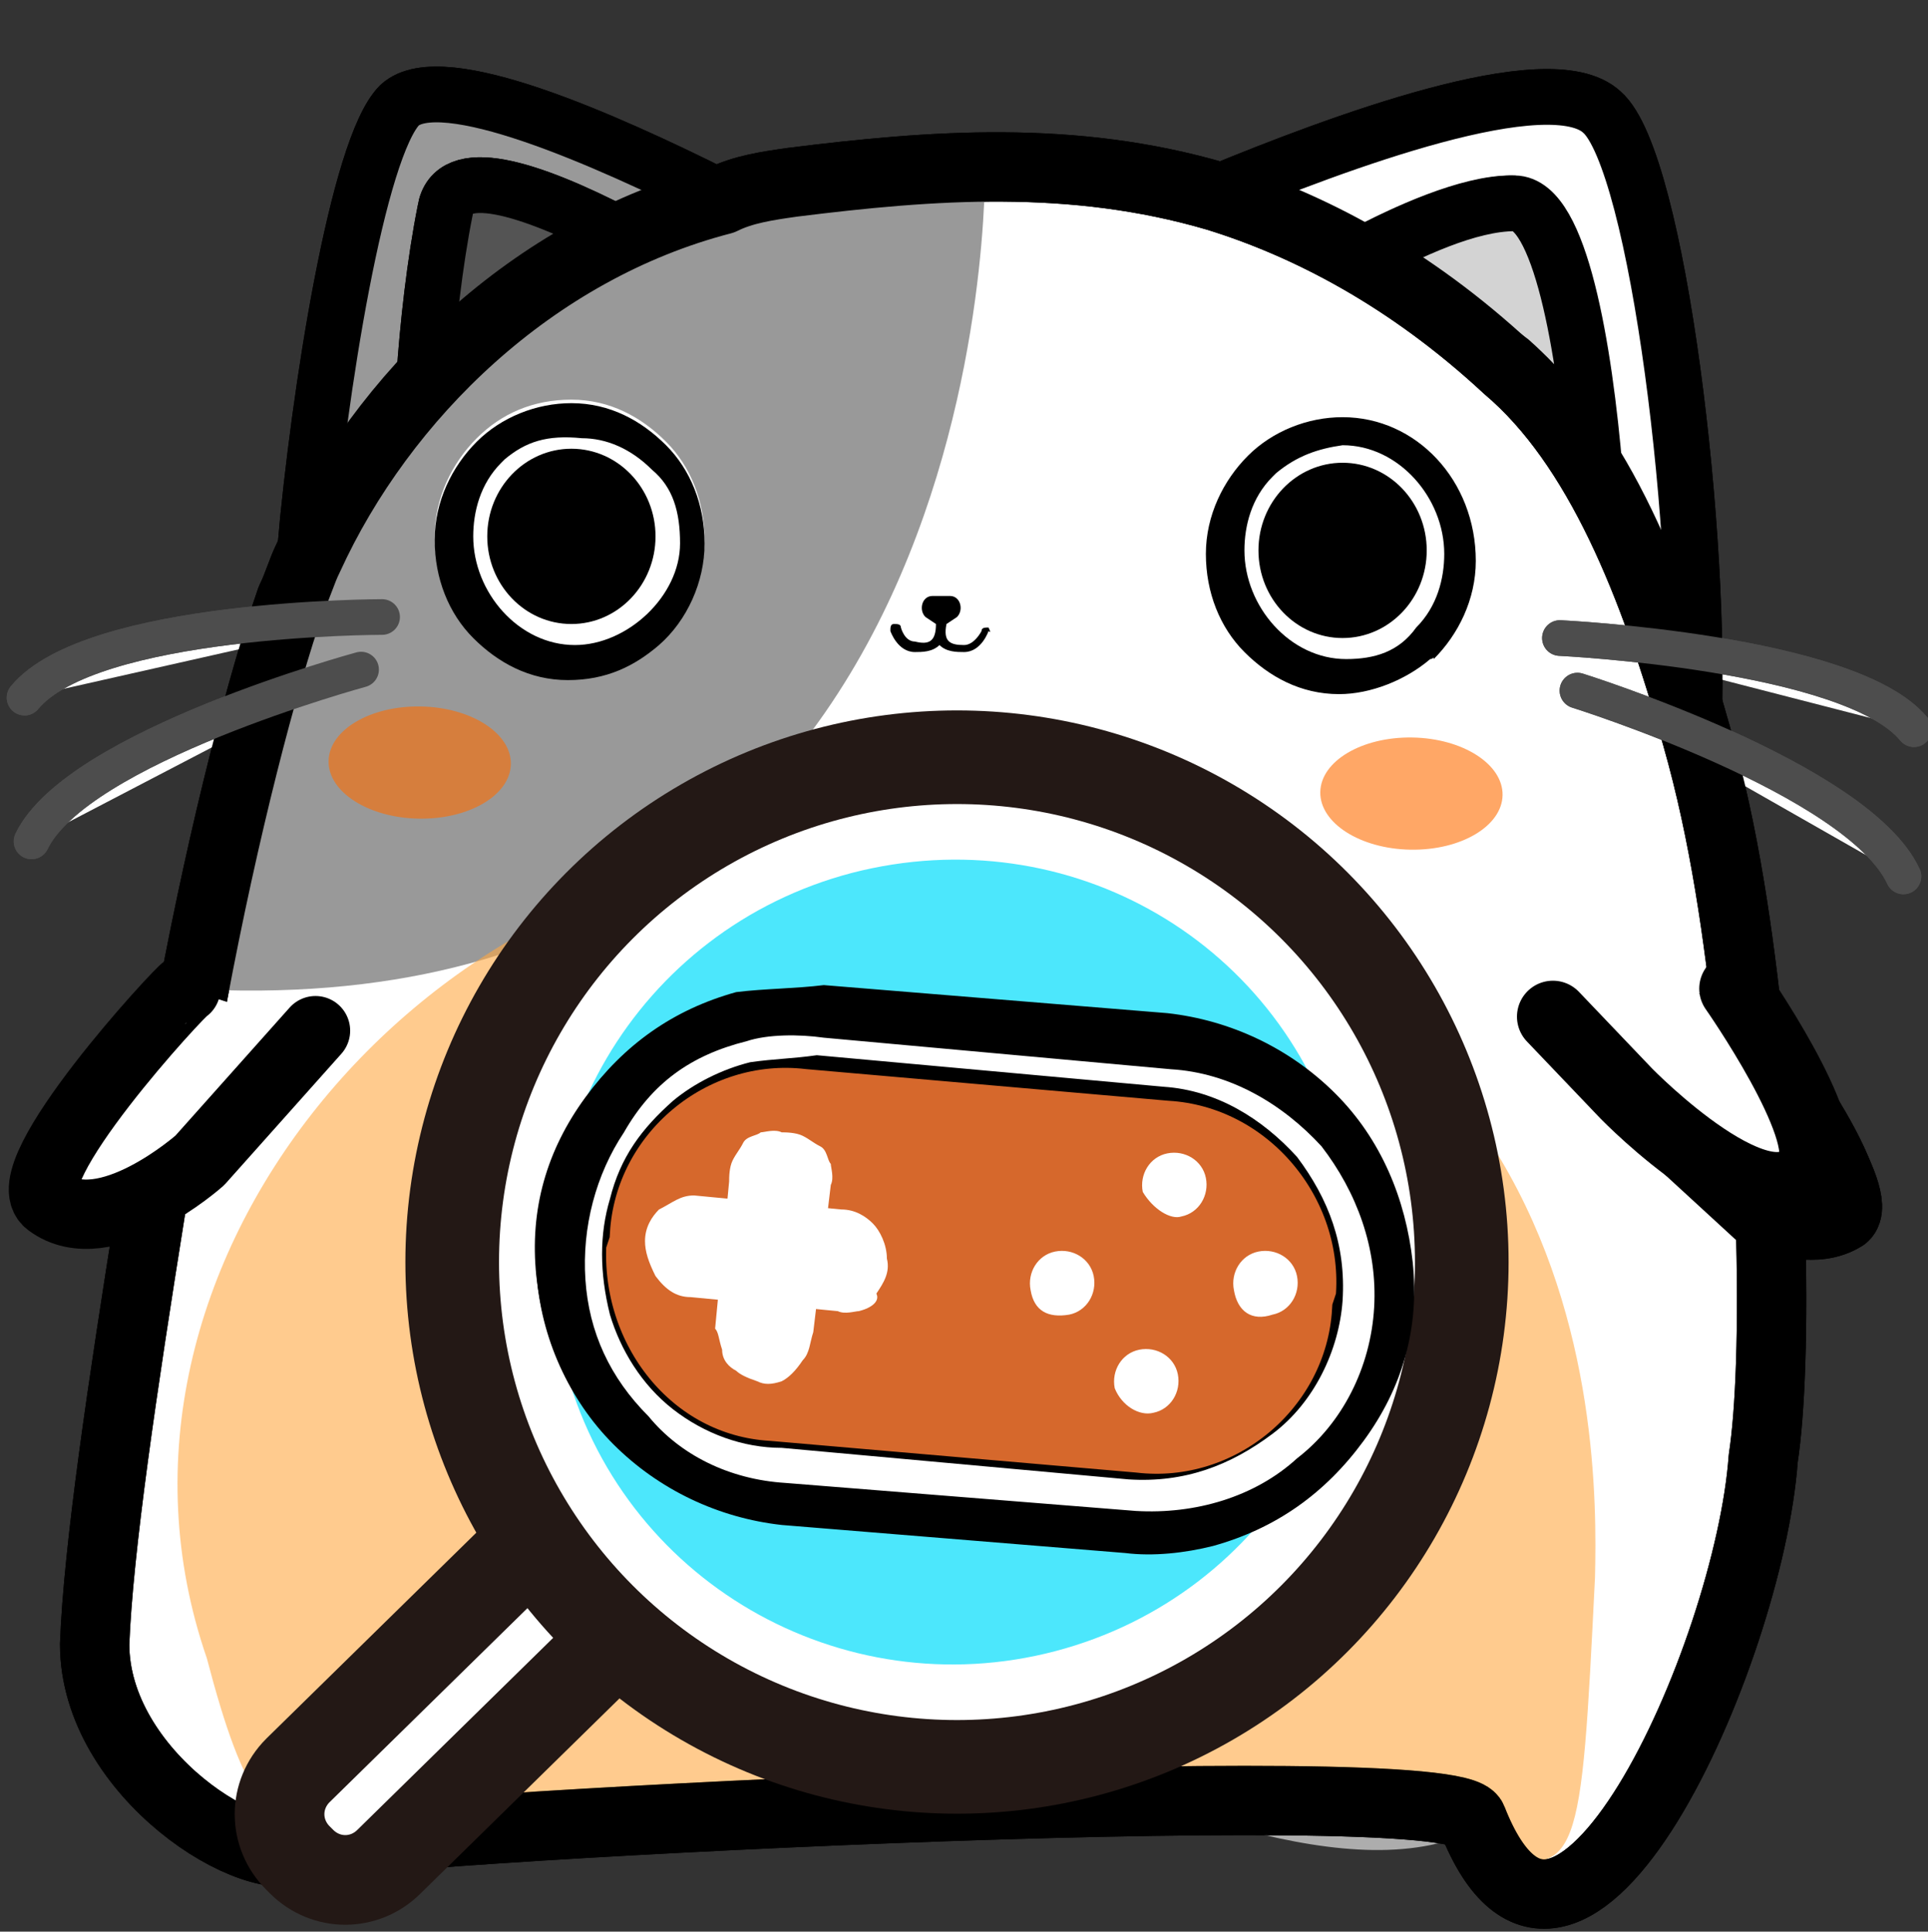 <?xml version="1.0" encoding="utf-8"?>
<!-- Generator: Adobe Illustrator 25.0.1, SVG Export Plug-In . SVG Version: 6.00 Build 0)  -->
<svg version="1.1" id="圖層_1" xmlns="http://www.w3.org/2000/svg" xmlns:xlink="http://www.w3.org/1999/xlink" x="0px" y="0px"
	 viewBox="0 0 55 55.1" style="enable-background:new 0 0 55 55.1;" xml:space="preserve">
<rect x="0" y="0" width="55" height="55.1" fill="#333333" stroke="none"/>
<style type="text/css">
	.st0{fill:#FFFFFF;}
	.st1{fill:#FFFFFF;stroke:#000000;stroke-width:1.59;stroke-miterlimit:10;}
	.st2{opacity:0.6;fill:#FFFFFF;enable-background:new    ;}
	.st3{fill:#FFFFFF;stroke:#000000;stroke-width:2.051;stroke-linecap:round;stroke-linejoin:round;stroke-miterlimit:10;}
	.st4{fill:#FFFFFF;stroke:#000000;stroke-width:1.978;stroke-linecap:round;stroke-linejoin:round;stroke-miterlimit:10;}
	.st5{fill:#FFFFFF;stroke:#4D4D4D;stroke-width:1.017;stroke-linecap:round;stroke-linejoin:round;stroke-miterlimit:10;}
	.st6{fill:#999999;}
	.st7{fill:#999999;stroke:#000000;stroke-width:1.59;stroke-miterlimit:10;}
	.st8{fill:#545454;stroke:#000000;stroke-width:1.59;stroke-miterlimit:10;}
	.st9{fill:#D3D3D3;stroke:#000000;stroke-width:1.59;stroke-miterlimit:10;}
	.st10{opacity:0.6;fill:#FF6D00;enable-background:new    ;}
	.st11{opacity:0.6;fill:#FFA943;enable-background:new    ;}
	.st12{fill:none;stroke:#000000;stroke-width:2.051;stroke-linecap:round;stroke-linejoin:round;stroke-miterlimit:10;}
	.st13{fill:none;stroke:#000000;stroke-width:1.978;stroke-linecap:round;stroke-linejoin:round;stroke-miterlimit:10;}
	.st14{fill:none;stroke:#4D4D4D;stroke-width:1.017;stroke-linecap:round;stroke-linejoin:round;stroke-miterlimit:10;}
	.st15{fill:#FFFFFF;stroke:#231815;stroke-width:2.558;stroke-miterlimit:10;}
	.st16{fill:#FFFFFF;stroke:#231815;stroke-width:2.671;stroke-miterlimit:10;}
	.st17{fill:#4CE7FC;}
	.st18{fill:#D6682C;stroke:#000000;stroke-width:2.003;}
</style>
<g>
	<g>
		<g>
			<g>
				<path class="st0" d="M28.1,4.7c0,0,0.5,24.9-22.8,23.5C5.3,28.2,7.9,3.1,28.1,4.7z"/>
				<g>
					<path class="st1" d="M17.7,6.7c0.9-0.5,1.9-0.8,2.8-1.1C17.3,4,12.6,1.9,11.4,3c-1.2,1.2-2.3,8.2-2.7,12.7
						c0.8-1.8,2-3.5,3.4-4.9c0.1-1.5,0.3-3.3,0.6-4.8C12.9,4.7,15,5.3,17.7,6.7z"/>
					<path class="st1" d="M45.7,3.2c-1.5-1.4-7.6,0.9-11,2.3c1.4,0.4,2.7,0.9,4.1,1.8c1.3-0.7,3.1-1.5,4.3-1.5c1.3,0,2,4.1,2.4,7.7
						c1.3,2.1,2.2,4.7,2.8,7.5C48.6,15.5,47.3,4.6,45.7,3.2z"/>
					<path class="st1" d="M12.7,6c-0.3,1.5-0.5,3.3-0.6,4.8c1.6-1.6,3.5-3.2,5.6-4.1C15,5.3,12.9,4.7,12.7,6z"/>
					<path class="st1" d="M43.2,5.8c-1.3,0-3,0.8-4.3,1.5c1.4,0.8,2.7,1.9,4.2,3c0.9,0.8,1.8,1.9,2.4,3.2
						C45.2,9.9,44.5,5.8,43.2,5.8z"/>
				</g>
				<g>
					<g>
						<path class="st0" d="M18.3,18.8c-0.6,0.6-1.4,0.9-2.3,0.9c-0.9,0-1.8-0.5-2.4-1.2c-0.6-0.7-0.9-1.6-0.9-2.7s0.4-2,1.1-2.7
							c0.6-0.7,1.5-1.1,2.4-1.1c0.9,0,1.8,0.5,2.4,1.2c0.6,0.7,0.9,1.6,0.9,2.7l0,0C19.4,17,19,18.1,18.3,18.8z M14.4,13.7l-0.1,0.1
							c-0.5,0.6-0.7,1.3-0.7,2c0,1.5,1.2,2.9,2.5,2.9s2.6-1.3,2.6-2.8l0,0c0-0.8-0.2-1.5-0.7-2c-0.5-0.6-1.2-0.8-1.8-0.8
							C15.4,13,14.9,13.3,14.4,13.7z"/>
					</g>
					<g>
						<ellipse class="st0" cx="16.1" cy="15.8" rx="2.1" ry="2.3"/>
					</g>
				</g>
				<g>
					<g>
						<path class="st0" d="M39.8,20c-0.6,0.6-1.5,0.9-2.3,0.9c-0.9,0-1.8-0.5-2.4-1.2c-0.6-0.7-0.9-1.6-0.9-2.7s0.4-2,1.1-2.7
							s1.5-1.1,2.4-1.1c1.9,0,3.4,1.8,3.4,3.9l0,0c0,1.1-0.4,2-1.1,2.7C39.9,19.9,39.9,20,39.8,20z M35.9,15l-0.1,0.1
							c-0.5,0.6-0.7,1.3-0.7,2c0,1.5,1.2,2.9,2.5,2.9c0.7,0,1.4-0.2,1.8-0.8c0.5-0.6,0.7-1.3,0.7-2l0,0c0-1.5-1.2-2.9-2.5-2.9
							C37,14.3,36.4,14.5,35.9,15z"/>
					</g>
					<g>
						<ellipse class="st0" cx="37.6" cy="17.1" rx="2.1" ry="2.3"/>
					</g>
				</g>
				<path class="st0" d="M28.2,17.9c-0.1,0-0.2,0-0.2,0.1c0,0-0.2,0.4-0.5,0.4c-0.4,0-0.6-0.1-0.5-0.6l0,0l0.3-0.2
					c0.2-0.2,0.1-0.6-0.2-0.6h-0.5c-0.3,0-0.4,0.4-0.2,0.6l0.3,0.2l0,0c0,0.5-0.2,0.6-0.6,0.5c-0.3,0-0.4-0.4-0.4-0.4
					c0-0.1-0.1-0.1-0.2-0.1s-0.1,0.1-0.1,0.2c0,0,0.2,0.6,0.7,0.6c0.2,0,0.5,0,0.7-0.2c0.2,0.2,0.5,0.2,0.7,0.2
					c0.5,0,0.7-0.6,0.7-0.6C28.3,18.1,28.2,17.9,28.2,17.9z"/>
				
					<ellipse transform="matrix(1.718657e-02 -1 1 1.718657e-02 -9.933 33.379)" class="st2" cx="12" cy="21.7" rx="1.6" ry="2.6"/>
				
					<ellipse transform="matrix(1.718658e-02 -1 1 1.718658e-02 16.871 62.547)" class="st2" cx="40.3" cy="22.7" rx="1.6" ry="2.6"/>
				<path class="st2" d="M23.4,24.3c22.2,0,22.2,16.5,22.1,20.7c-0.8,16.1-18,1.9-23.3,3.7c-14-11.9-9.4,19.8-16.4-1.4
					C2,36,12.4,24.3,23.4,24.3z"/>
				<path class="st3" d="M49.4,28.8c0,0,4,5.1,3,5.8c-1.1,0.7-2.2,0-2.2,0l-3.7-3.4"/>
				<path class="st4" d="M49.9,29.5c-0.3-2.8-0.7-5.7-1.5-8.5c-1.2-4.3-2.8-8.3-5.4-10.5c-2.8-2.6-5.7-4.1-8.3-4.9
					c-4.1-1.2-8.1-0.9-12.1-0.4c-0.7,0.1-1.4,0.2-2,0.5c-5.4,1.4-9.7,5.6-11.8,10.2c-0.2,0.4-0.3,0.8-0.5,1.2
					c-0.8,2.3-1.9,6.5-2.8,11.3c-0.4,2-0.8,4.1-1.2,6.1c-0.8,5-1.5,9.7-1.6,12.4c0,3.7,4.6,6.6,6,5.8c0.8-0.5,32.8-2.2,33.3-0.8
					c2.7,6.9,7.9-4.7,8.3-10.3c0.2-1.3,0.3-3.7,0.2-6.9c0.3,0.1,1.3,0.5,2.1,0C53.2,34.2,51,30.9,49.9,29.5z"/>
				<path class="st5" d="M10.9,17.6c0,0-8.3,0-10.2,2.3"/>
				<path class="st5" d="M10.3,19.1c0,0-8.1,2.2-9.4,4.9"/>
				<path class="st5" d="M44.5,18.2c0,0,8.3,0.4,10.1,2.6"/>
				<path class="st5" d="M45,19.7c0,0,8,2.5,9.3,5.3"/>
			</g>
		</g>
	</g>
	<g>
		<g>
			<g>
				<g>
					<path class="st6" d="M28.1,4.7c0,0,0.5,24.9-22.8,23.5C5.3,28.2,7.9,3.1,28.1,4.7z"/>
					<g>
						<path class="st7" d="M17.7,6.7c0.9-0.5,1.9-0.8,2.8-1.1C17.3,4,12.6,1.9,11.4,3c-1.2,1.2-2.3,8.2-2.7,12.7
							c0.8-1.8,2-3.5,3.4-4.9c0.1-1.5,0.3-3.3,0.6-4.8C12.9,4.7,15,5.3,17.7,6.7z"/>
						<path class="st1" d="M45.7,3.2c-1.5-1.4-7.6,0.9-11,2.3c1.4,0.4,2.7,0.9,4.1,1.8c1.3-0.7,3.1-1.5,4.3-1.5c1.3,0,2,4.1,2.4,7.7
							c1.3,2.1,2.2,4.7,2.8,7.5C48.6,15.5,47.3,4.6,45.7,3.2z"/>
						<path class="st8" d="M12.7,6c-0.3,1.5-0.5,3.3-0.6,4.8c1.6-1.6,3.5-3.2,5.6-4.1C15,5.3,12.9,4.7,12.7,6z"/>
						<path class="st9" d="M43.2,5.8c-1.3,0-3,0.8-4.3,1.5c1.4,0.8,2.7,1.9,4.2,3c0.9,0.8,1.8,1.9,2.4,3.2
							C45.2,9.9,44.5,5.8,43.2,5.8z"/>
					</g>
					<path d="M28.2,17.9c-0.1,0-0.2,0-0.2,0.1c0,0-0.2,0.4-0.5,0.4c-0.4,0-0.6-0.1-0.5-0.6l0,0l0.3-0.2c0.2-0.2,0.1-0.6-0.2-0.6
						h-0.5c-0.3,0-0.4,0.4-0.2,0.6l0.3,0.2l0,0c0,0.5-0.2,0.6-0.6,0.5c-0.3,0-0.4-0.4-0.4-0.4c0-0.1-0.1-0.1-0.2-0.1
						s-0.1,0.1-0.1,0.2c0,0,0.2,0.6,0.7,0.6c0.2,0,0.5,0,0.7-0.2c0.2,0.2,0.5,0.2,0.7,0.2c0.5,0,0.7-0.6,0.7-0.6
						C28.3,18.1,28.2,17.9,28.2,17.9z"/>
					
						<ellipse transform="matrix(1.718657e-02 -1 1 1.718657e-02 -9.933 33.379)" class="st10" cx="12" cy="21.7" rx="1.6" ry="2.6"/>
					
						<ellipse transform="matrix(1.718658e-02 -1 1 1.718658e-02 16.871 62.547)" class="st10" cx="40.3" cy="22.7" rx="1.6" ry="2.6"/>
					<path class="st11" d="M23.4,24.3c22.2,0,22.2,16.5,22.1,20.7c-0.8,16.1-0.1,2.5-22.8,6.6C9,52,8,55.3,5.9,47.3
						C2,36,12.4,24.3,23.4,24.3z"/>
					<path class="st12" d="M49.4,28.8c0,0,4,5.1,3,5.8c-1.1,0.7-2.2,0-2.2,0l-3.7-3.4"/>
					<path class="st13" d="M49.9,29.5c-0.3-2.8-0.7-5.7-1.5-8.5c-1.2-4.3-2.8-8.3-5.4-10.5c-2.8-2.6-5.7-4.1-8.3-4.9
						c-4.1-1.2-8.1-0.9-12.1-0.4c-0.7,0.1-1.4,0.2-2,0.5c-5.4,1.4-9.7,5.6-11.8,10.2c-0.2,0.4-0.3,0.8-0.5,1.2
						c-0.8,2.3-1.9,6.5-2.8,11.3c-0.4,2-0.8,4.1-1.2,6.1c-0.8,5-1.5,9.7-1.6,12.4c0,3.7,4.6,6.6,6,5.8c0.8-0.5,32.8-2.2,33.3-0.8
						c2.7,6.9,7.9-4.7,8.3-10.3c0.2-1.3,0.3-3.7,0.2-6.9c0.3,0.1,1.3,0.5,2.1,0C53.2,34.2,51,30.9,49.9,29.5z"/>
					<path class="st14" d="M10.9,17.6c0,0-8.3,0-10.2,2.3"/>
					<path class="st14" d="M10.3,19.1c0,0-8.1,2.2-9.4,4.9"/>
					<path class="st14" d="M44.5,18.2c0,0,8.3,0.4,10.1,2.6"/>
					<path class="st14" d="M45,19.7c0,0,8,2.5,9.3,5.3"/>
				</g>
			</g>
		</g>
		<path class="st4" d="M5.3,28.2L5.3,28.2c-0.1,0-5,5.3-3.9,6.1c1.6,1.2,4.3-1.2,4.3-1.2L9,29.4"/>
		<path class="st3" d="M49.5,28.2c0,0,2.8,4,2.2,5.1c-1.2,2.1-5.3-2.1-5.3-2.1L44.3,29"/>
	</g>
</g>
<g>
	<path class="st15" d="M21.4,43L11.1,53.1c-0.7,0.7-1.8,0.7-2.5,0l-0.1-0.1c-0.7-0.7-0.7-1.8,0-2.5l10.3-10.1c0.7-0.7,1.8-0.7,2.5,0
		l0.1,0.1C22.1,41.1,22.1,42.3,21.4,43z"/>
	<g>
		<circle class="st16" cx="27.3" cy="36" r="14.4"/>
		<g>
			<path class="st17" d="M30.1,47.1c6.1-1.6,9.8-7.8,8.2-14c-1.6-6.2-7.8-9.8-14-8.2c-6.1,1.6-9.8,7.8-8.2,14
				C17.7,45.1,24,48.7,30.1,47.1z"/>
			<g>
				<path class="st18" d="M33.4,30.4l-10.3-0.9c-3.4-0.4-6.5,2.2-6.7,5.6l-0.1,0.3c-0.2,3.4,2.2,6.5,5.6,6.7L32.3,43
					c3.4,0.4,6.5-2.2,6.7-5.6l0.1-0.3C39.4,33.7,36.8,30.6,33.4,30.4z"/>
				<path class="st0" d="M34.6,43.5c-0.8,0.2-1.6,0.3-2.4,0.2l-10-0.8c-1,0-1.9-0.3-2.7-0.8c-0.8-0.5-1.5-1-2.1-1.8
					c-0.6-0.8-1.1-1.5-1.3-2.4c-0.2-0.9-0.3-1.8-0.3-2.8c0-1,0.3-1.9,0.8-2.7c0.5-0.8,1-1.5,1.8-2.1c0.7-0.6,1.5-1.1,2.4-1.3
					c0.9-0.2,1.8-0.3,2.8-0.3l9.9,0.9c1.7,0.1,3.2,0.8,4.4,2c1.1,1.2,2,2.8,2.1,4.4c0.1,1.6-0.4,3.4-1.3,4.7
					C37.6,42.1,36.2,43.1,34.6,43.5L34.6,43.5z M21.4,30.3c-0.8,0.2-1.6,0.6-2.2,1.1c-0.9,0.8-1.5,1.6-1.8,2.8c-0.3,1-0.3,2.1,0,3.3
					c0.3,1,0.9,2,1.8,2.7c0.9,0.7,2,1.1,3.1,1.1l9.9,0.9c1.6,0.1,2.9-0.4,4.1-1.3s1.9-2.4,2-3.8c0.1-1.6-0.4-2.9-1.3-4.1
					c-1-1.1-2.3-1.9-3.8-2l-9.9-0.9C22.6,30.2,22.1,30.2,21.4,30.3L21.4,30.3z"/>
				<path class="st0" d="M24.5,37.4c-0.1,0-0.4,0.1-0.6,0L19.7,37c-0.4,0-0.7-0.2-1-0.6c-0.2-0.4-0.3-0.7-0.3-1
					c0-0.4,0.2-0.7,0.4-0.9c0.4-0.2,0.6-0.4,1-0.4l4.2,0.4c0.4,0,0.7,0.2,0.9,0.4c0.2,0.2,0.4,0.6,0.4,1c0.1,0.4-0.1,0.7-0.3,1
					C25.1,37.1,24.9,37.3,24.5,37.4L24.5,37.4z"/>
				<path class="st0" d="M22.3,39.4c-0.3,0.1-0.5,0.1-0.7,0c-0.3-0.1-0.5-0.2-0.6-0.3c-0.2-0.1-0.4-0.3-0.4-0.6
					c-0.1-0.3-0.1-0.5-0.2-0.6l0.4-4.2c0-0.1,0-0.4,0.1-0.6c0.1-0.2,0.2-0.3,0.3-0.5c0.1-0.2,0.4-0.2,0.5-0.3c0.1,0,0.4-0.1,0.6,0
					c0.1,0,0.4,0,0.6,0.1c0.2,0.1,0.3,0.2,0.5,0.3c0.2,0.1,0.2,0.4,0.3,0.5c0,0.1,0.1,0.4,0,0.6L23.2,38c-0.1,0.3-0.1,0.6-0.3,0.8
					C22.7,39.1,22.5,39.3,22.3,39.4L22.3,39.4z"/>
				<path class="st0" d="M30.5,37.5c0.5-0.1,0.8-0.6,0.7-1.1c-0.1-0.5-0.6-0.8-1.1-0.7c-0.5,0.1-0.8,0.6-0.7,1.1
					C29.5,37.4,29.9,37.6,30.5,37.5z"/>
				<path class="st0" d="M33.7,34.7c0.5-0.1,0.8-0.6,0.7-1.1c-0.1-0.5-0.6-0.8-1.1-0.7c-0.5,0.1-0.8,0.6-0.7,1.1
					C32.9,34.5,33.4,34.8,33.7,34.7z"/>
				<path class="st0" d="M32.9,40.3c0.5-0.1,0.8-0.6,0.7-1.1s-0.6-0.8-1.1-0.7c-0.5,0.1-0.8,0.6-0.7,1.1
					C32,40.1,32.5,40.4,32.9,40.3z"/>
				<path class="st0" d="M36.3,37.5c0.5-0.1,0.8-0.6,0.7-1.1c-0.1-0.5-0.6-0.8-1.1-0.7c-0.5,0.1-0.8,0.6-0.7,1.1
					C35.3,37.4,35.7,37.7,36.3,37.5z"/>
				<path d="M21.3,29.7c0.6-0.2,1.5-0.2,2.2-0.1l9.9,0.9c1.7,0.1,3.2,1,4.3,2.2c1,1.3,1.6,2.9,1.5,4.6c-0.1,1.7-0.9,3.3-2.2,4.3
					c-1.2,1.1-2.9,1.6-4.6,1.5l-10-0.8c-1.6-0.1-3-0.8-3.9-1.9c-1.1-1.1-1.7-2.4-1.8-3.9c-0.1-1.5,0.3-3,1.1-4.2
					C18.6,30.9,19.7,30.1,21.3,29.7L21.3,29.7z M21.1,28.9c-1.4,0.4-2.7,1.1-3.7,2.3c-0.9,1.2-1.6,2.5-1.7,4
					c-0.2,1.8,0.4,3.8,1.6,5.2c1.2,1.5,3,2.4,4.8,2.5l10,0.8c0.8,0.1,1.7,0,2.4-0.2c1.2-0.3,2.3-0.9,3.1-1.8c0.9-0.8,1.6-1.9,1.9-3
					c0.4-1.2,0.5-2.3,0.2-3.5c-0.2-1.2-0.7-2.3-1.5-3.2c-0.6-0.7-1.3-1.3-2.1-1.8c-0.8-0.5-1.7-0.7-2.7-0.8l-9.9-0.9
					C22.6,28.6,21.8,28.7,21.1,28.9L21.1,28.9z"/>
				<path d="M21.2,29.1c0.8-0.2,1.5-0.3,2.4-0.2l9.6,0.9c1.6,0.1,3.2,0.8,4.3,2c1.1,1.2,1.9,2.7,2.1,4.3c0.1,1.6-0.3,3.3-1.2,4.6
					c-1,1.3-2.3,2.4-3.9,2.7c-0.8,0.2-1.5,0.3-2.4,0.2l-9.8-0.8c-1.4-0.1-2.7-0.6-3.7-1.4c-1-0.8-1.9-2.1-2.3-3.3
					c-0.5-1.4-0.4-2.7-0.1-4c0.3-1.3,1.1-2.4,2.2-3.4C19.3,29.9,20.2,29.4,21.2,29.1L21.2,29.1z M21,28.3c-1.8,0.5-3.2,1.5-4.3,3
					c-1.1,1.5-1.6,3.2-1.4,5.1c0.2,1.8,0.9,3.5,2.2,4.8c1.3,1.3,3,2.1,4.8,2.3l9.8,0.8c0.8,0.1,1.7,0,2.5-0.2c1.8-0.5,3.2-1.5,4.3-3
					c1.1-1.5,1.6-3.2,1.4-5.1c-0.2-1.8-0.9-3.5-2.2-4.8s-3-2.1-4.8-2.3l-9.8-0.8C22.7,28.2,21.8,28.2,21,28.3L21,28.3z"/>
			</g>
		</g>
	</g>
</g>
<g>
	<path class="st0" d="M16.3,11.4c-1.1,0-2,0.4-2.7,1.1c-0.7,0.7-1.2,1.7-1.2,2.8s0.4,2.1,1.1,2.8c0.7,0.7,1.7,1.2,2.7,1.2
		s1.9-0.4,2.6-1c0.8-0.7,1.3-1.8,1.3-2.9s-0.4-2.1-1.1-2.8C18.3,11.9,17.4,11.4,16.3,11.4z"/>
	<path class="st0" d="M38.3,11.8c-1.1,0-2,0.4-2.7,1.1c-0.7,0.7-1.2,1.7-1.2,2.8s0.4,2.1,1.1,2.8c0.7,0.7,1.7,1.2,2.7,1.2
		c1,0,1.9-0.4,2.6-1c0.1,0,0.1-0.1,0.1-0.1c0.7-0.7,1.2-1.7,1.2-2.8C42.1,13.7,40.4,11.8,38.3,11.8z"/>
</g>
<g>
	<g>
		<path d="M18.8,18.4c-0.7,0.6-1.5,1-2.6,1c-1.1,0-2-0.5-2.7-1.2c-0.7-0.7-1.1-1.7-1.1-2.8s0.5-2.1,1.2-2.8c0.7-0.7,1.7-1.1,2.7-1.1
			c1.1,0,2,0.5,2.7,1.2c0.7,0.7,1.1,1.7,1.1,2.8l0,0C20.1,16.6,19.6,17.7,18.8,18.4z M14.4,13.1l-0.1,0.1c-0.6,0.6-0.8,1.4-0.8,2.1
			c0,1.6,1.3,3.1,2.9,3.1c1.5,0,3-1.4,3-2.9l0,0c0-0.9-0.2-1.6-0.8-2.1c-0.6-0.6-1.3-0.9-2-0.9C15.6,12.4,15,12.6,14.4,13.1z"/>
	</g>
	<g>
		<ellipse cx="16.3" cy="15.3" rx="2.4" ry="2.5"/>
	</g>
</g>
<g>
	<g>
		<path d="M40.8,18.8c-0.7,0.6-1.7,1-2.6,1c-1.1,0-2-0.5-2.7-1.2c-0.7-0.7-1.1-1.7-1.1-2.8s0.5-2.1,1.2-2.8c0.7-0.7,1.7-1.1,2.7-1.1
			c2.1,0,3.8,1.8,3.8,4.1l0,0c0,1.1-0.5,2.1-1.2,2.8C40.9,18.7,40.9,18.8,40.8,18.8z M36.4,13.5l-0.1,0.1c-0.6,0.6-0.8,1.4-0.8,2.1
			c0,1.6,1.3,3.1,2.9,3.1c0.8,0,1.5-0.2,2-0.9c0.6-0.6,0.8-1.4,0.8-2.1l0,0c0-1.6-1.3-3.1-2.9-3.1C37.6,12.8,37,13,36.4,13.5z"/>
	</g>
	<g>
		<ellipse cx="38.3" cy="15.7" rx="2.4" ry="2.5"/>
	</g>
</g>
</svg>
